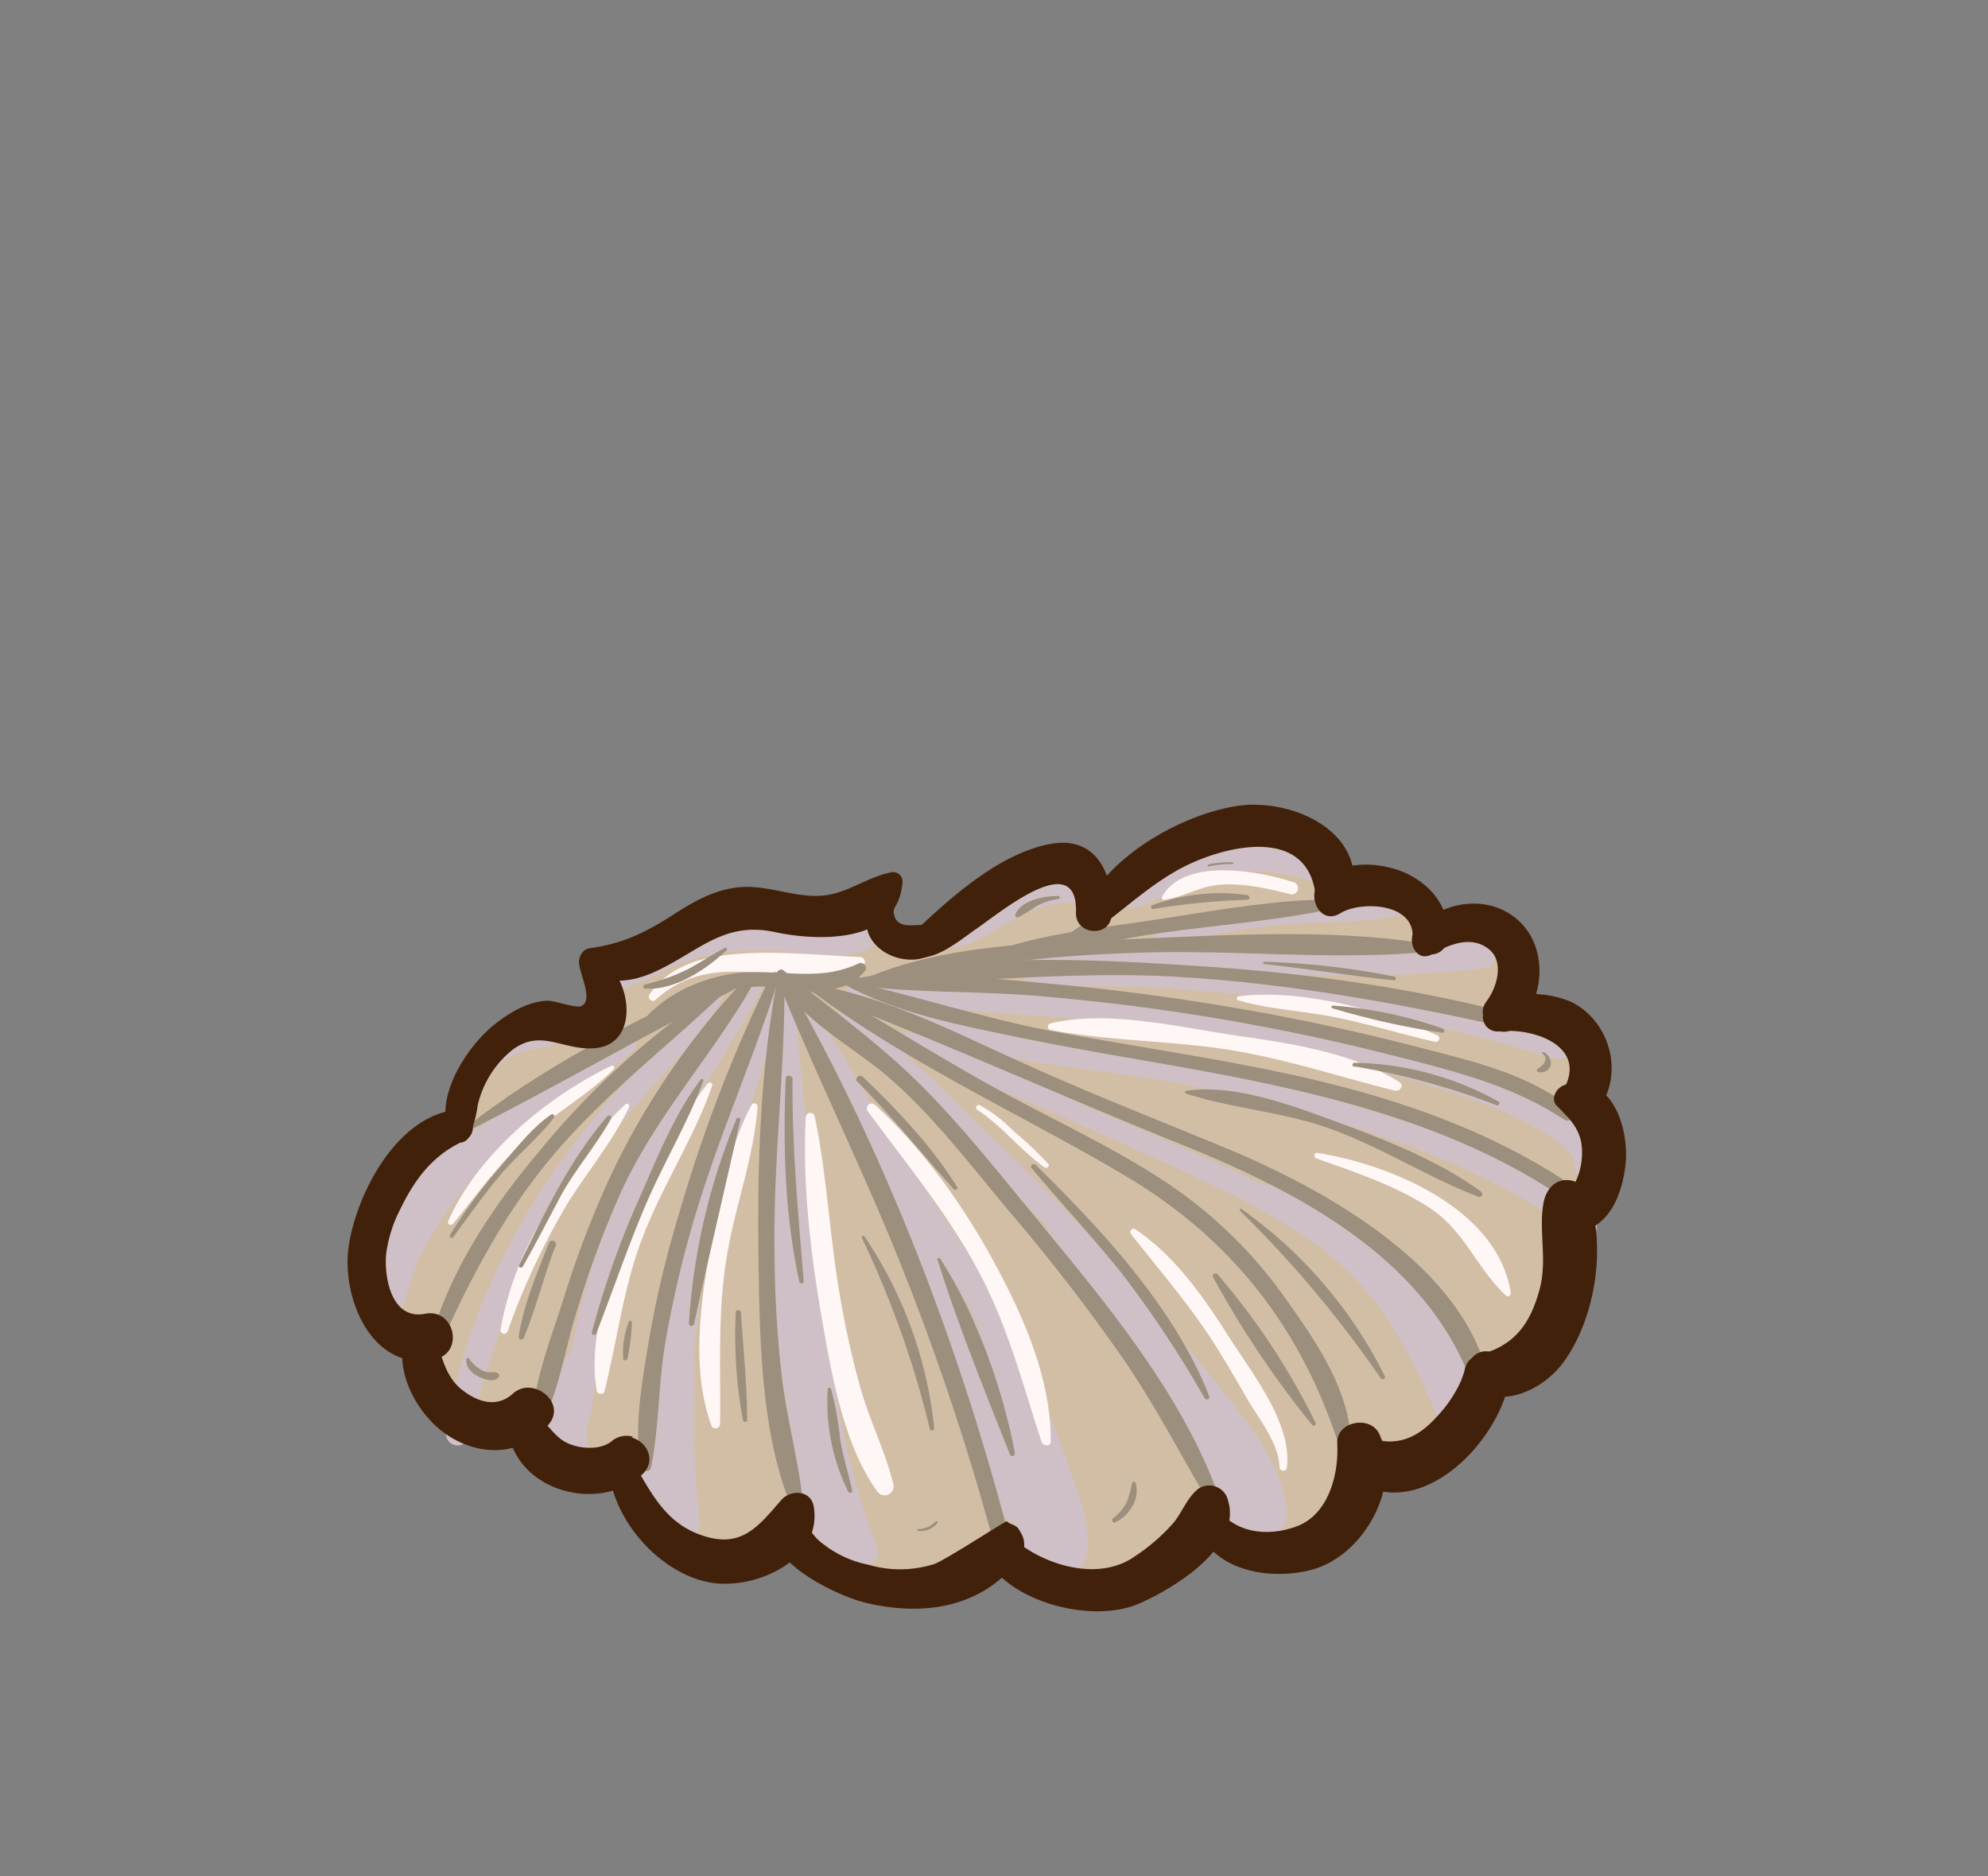 <svg xmlns="http://www.w3.org/2000/svg" viewBox="0 0 275 259.5"><rect x="0" y="0" width="275" height="259.5" fill="#808080" stroke="none"/><defs><style>.cls-1{isolation:isolate;}.cls-2{fill:#d2bea5;}.cls-3{fill:#cfc0c7;}.cls-4{fill:#fff7f6;}.cls-5{fill:#9c8f7d;}.cls-6{fill:#42210b;}.cls-7{fill:none;mix-blend-mode:multiply;opacity:0.4;}</style></defs><g class="cls-1"><g id="Layer_2" data-name="Layer 2"><g id="Variacion_C" data-name="Variacion C"><g id="AssetsW4"><g id="LoinW4"><path class="cls-2" d="M218.3,151.37l-.37-.34.22-.4c2.14-4.36.24-10-4.36-11.65a9.53,9.53,0,0,0-5.76-.28c1.81-3.92-.89-9.7-5.47-9.95a6.87,6.87,0,0,0-4-.09c-.84-4.18-3.79-7.65-8.65-6.92a3.35,3.35,0,0,0-2.25,1.43,13.15,13.15,0,0,0-3.9-.63,8.67,8.67,0,0,0-1.39-3.43c-3-4.53-7.92-4.5-12.29-2.21-6.42.65-14,4.71-17.48,9.85a2.54,2.54,0,0,0-.19-.65c-1.66-3.51-5.15-4.81-8.73-4.6a11.13,11.13,0,0,0-4.77.32c-4.63,1.34-10.73,5.13-12.36,10.12a5.73,5.73,0,0,0-3.06-2.37l-2.7-.9a7.56,7.56,0,0,0-5.28-1.68c-1.19.06-2.37.16-3.55.28a7.79,7.79,0,0,0-6.11-.75c-5,1.52-10,2.63-14.43,5a7.22,7.22,0,0,0-2.07.17c-3.84.92-5.54,4.11-5.63,7.85a7.32,7.32,0,0,0,.94,3.93c0,.11,0,.23-.08.34-.1-.09-.19-.19-.3-.28-5.06-4.16-11.87-1.35-15.56,3.16a16.61,16.61,0,0,0-3,3.41,14.52,14.52,0,0,0-1.91,4.4l-.2.28c-6.15.41-10.8,8.09-11.77,13.69a16.77,16.77,0,0,0,.19,6.13c-.53,4.75.82,9.41,5.53,11a9.73,9.73,0,0,0,3.17.54l.33,1.87a7.51,7.51,0,0,0,1.19,2.87c1.11,4.4,5.92,5.81,9.8,4.47l.36.49a12.61,12.61,0,0,0,1.31,2.56A6.83,6.83,0,0,0,77,201c2.27,2.7,6.28,3.07,9.33,1.65a15.31,15.31,0,0,0,3.42,6.66,14,14,0,0,0,1,1.74A6,6,0,0,0,99,212.88a7.58,7.58,0,0,0,6.09.29,8.41,8.41,0,0,0,3.12-1.85,10.61,10.61,0,0,0,1.61-1,17.41,17.41,0,0,0,3.25,3,8.7,8.7,0,0,0,4.15,1.6,8.52,8.52,0,0,0,4.53,2.35,16.49,16.49,0,0,0,10-1.21,6.82,6.82,0,0,0,.66-.34c.44-.19.87-.41,1.3-.63,1-.27,2-.62,3-1a10.14,10.14,0,0,0,6.08,1c.16.08.35.18.62.29a6.37,6.37,0,0,0,3.05,1.11,22.57,22.57,0,0,0,3.66.62,27.44,27.44,0,0,0,19.71-6.57,9.08,9.08,0,0,0,.81.83c4.19,3.66,10,2.51,13.35-1.61a21.68,21.68,0,0,0,4.13-10.62,9,9,0,0,0,1.74-.37c5,2.27,11.71-.3,15-4.94a11.38,11.38,0,0,0,1.74-3.77c5-1.72,9.62-7.69,11.41-12.21a10.32,10.32,0,0,0-1.44-10c0-.57-.11-1.14-.19-1.71C221.48,163.81,223,156.1,218.3,151.37Z"/><path class="cls-3" d="M98.71,137.07c-4.89,3.32-8.72,8.64-12.61,13.05a117.53,117.53,0,0,0-10.95,14.11c-6.56,10.16-11.68,21.84-13.44,33.87a1.61,1.61,0,0,0,3.15.64c2.85-12.21,7.06-23.63,14.08-34.11a142.17,142.17,0,0,1,10.15-13.06c3.6-4.22,8.18-8.34,10.72-13.31C100.15,137.61,99.48,136.55,98.71,137.07Z"/><path class="cls-3" d="M87.29,143.92a50.59,50.59,0,0,0-14.24,8.23,23.13,23.13,0,0,0-6.93,4,.66.66,0,0,0-.65-.09c-6.77,3.21-14.11,10-12.5,18.07a12.82,12.82,0,0,0-.62,4.86.54.54,0,0,0,.64.46,15,15,0,0,0,0,4.95.69.69,0,0,0,1.33.08c1.65-3.79,2.37-7.87,4.26-11.59a46.3,46.3,0,0,1,8.23-11.27,83.9,83.9,0,0,1,11.39-9.45c3.21-2.3,6.9-4.27,9.67-7.1C88.28,144.65,88,143.68,87.29,143.92Z"/><path class="cls-3" d="M104.52,135.72c-3.33,1.3-5.44,5.73-7.31,8.57A145.4,145.4,0,0,0,87,162.15a93.25,93.25,0,0,0-6.5,18c-.46,1.91-1,4.09-1.42,6.35a1.18,1.18,0,0,0-.19.51l-.09.54a1.52,1.52,0,0,0-1.27,1c-.06.19-.1.39-.16.58a1.3,1.3,0,0,0-.53.94c-.25,1.81-1.7,5.85-.64,7.89a1.36,1.36,0,0,0,1,1.12,1.51,1.51,0,0,0,1.38.58,22.22,22.22,0,0,0,.55,2.49c.36,1.3,2.63,1.05,2.42-.36s-.37-2.68-.49-4c1.64-4.71,1.12-10.31,2.19-15.23A87.4,87.4,0,0,1,89.1,165.2c4.54-10.07,11.25-18.75,16.3-28.48A.69.69,0,0,0,104.52,135.72Z"/><path class="cls-3" d="M121.36,214c-4.82-11.79-6.33-24.4-7.74-37-1.51-13.47-2.46-27-4.07-40.42-.1-.81-1.06-.91-1.61-.52a1,1,0,0,0-1.6,0c-2.45,4.76-4,10-5.68,15.06A183.68,183.68,0,0,0,95,170.09c-.59,2.61-1.07,5.24-1.48,7.89a1.59,1.59,0,0,0-1.14,1.31q-1.77,9.63-2.76,19.36a17.78,17.78,0,0,0-1.31,8.87,1.81,1.81,0,0,0,3.28.8c.14.72.32,1.44.53,2.16a1.51,1.51,0,0,0,1.39,1.13c.85,1.53,3.55,1.16,3.3-.9-.47-3.75-.71-7.5-.83-11.26q.15-6.22,0-12.45c.58-5.14,1.27-10.27,2.3-15.33,2.23-11,7.15-21.38,9.38-32.33.07,3,.16,5.94.29,8.9a1.42,1.42,0,0,0-.46.9,158.44,158.44,0,0,0,.15,37.19c.53,4.07,1.12,8.2,2,12.28a1.63,1.63,0,0,0-.08.55,44.82,44.82,0,0,0,3.08,13.4,1.61,1.61,0,0,0,1.72,1c.42.89.85,1.76,1.32,2.61.72,1.31,2.22.82,2.8-.22C119.51,217.36,122.1,215.82,121.36,214Z"/><path class="cls-3" d="M147.47,201.87A164.21,164.21,0,0,0,138,180.15c-3.84-7.05-8.7-13.5-13-20.26-4.6-7.21-8.62-14.88-13.65-21.8-.62-.85-1.67.16-1.37,1A122.29,122.29,0,0,0,121.47,161a1.24,1.24,0,0,0-.2,1.12,1.61,1.61,0,0,0,.2,1c.47.86.94,1.72,1.4,2.59,1.11,2.43,1.84,5,3.37,7.18,1.26,3.94,2.28,8,3.64,11.56a90.78,90.78,0,0,0,3.94,8.7c.45,1.21.91,2.42,1.39,3.62a1.91,1.91,0,0,0,0,1,71.18,71.18,0,0,0,3.68,11.84,1.52,1.52,0,0,0,1.36,1c.1.26.21.51.31.77a2,2,0,0,0,.41.61c.2.85.39,1.7.58,2.56a1.46,1.46,0,0,0,2.17.84h0a1.44,1.44,0,0,0,1.44,1,1.47,1.47,0,0,0,1.81.59.92.92,0,0,0,.25.23l.28.2a1.36,1.36,0,0,0,1.44-.06C152.61,214.44,148.73,205.28,147.47,201.87ZM142.55,200c-.37-1.14-.76-2.26-1.18-3.37.46,1.11.91,2.21,1.35,3.32Zm-8.79-19.08-.07-.08c-.42-1-.85-1.93-1.28-2.88a112.27,112.27,0,0,1,5.3,10.14Q135.91,184.43,133.76,180.91Z"/><path class="cls-3" d="M177.49,211.42a1.09,1.09,0,0,0,0-.25,1.61,1.61,0,0,0,.56-1.26c-.3-7.14-5.22-12.89-9.49-18.21-5.1-6.36-10.26-12.67-15.8-18.66-5.22-5.65-10.7-11.06-16.25-16.4-6.2-6-12.34-12.51-19.43-17.44-.67-.46-1.34.42-.89,1,8.66,11.45,20.4,20.77,30.33,31.18-.54-.44-1.08-.9-1.62-1.37-.25-.23-.54.14-.38.38a95.62,95.62,0,0,0,9,11.1c1.42,1.93,2.82,3.88,4.13,5.88,2.37,3.64,4.42,7.68,6.94,11.28a77.6,77.6,0,0,0,5.66,12.07,1.26,1.26,0,0,0,1.6.64c.33.53.64,1.07,1,1.6a1.51,1.51,0,0,0,2.36.17c.41,1.44,3.17,1.11,2.65-.83C177.68,212,177.58,211.72,177.49,211.42Z"/><path class="cls-3" d="M76.21,143.57c-4.7-2-11,2.68-11.66,7.42-.06.4.43.57.72.38,1.59-1.09,2.47-2.94,3.89-4.23,2-1.84,4.4-2,7-2.43A.6.6,0,0,0,76.21,143.57Z"/><path class="cls-3" d="M119.31,127.59c-1.58,2.63-8.79.85-11.41.72a39,39,0,0,0-9.71.68c-4.54.93-10.8,2.85-13.06,7.28a.47.47,0,0,0,.52.63c3.51-.88,6.51-3.16,10-4.18a37,37,0,0,1,13.37-1.09c3.5.3,11.44,1.85,13.18-2.59A1.64,1.64,0,0,0,119.31,127.59Z"/><path class="cls-3" d="M152,123.09c-2.74-2.64-7.7-1-10.8.32-3.53,1.54-8.46,3.53-10.44,7a.48.48,0,0,0,.47.74c3.43-.21,6.51-2.75,9.53-4.24a18.3,18.3,0,0,1,6.68-2.1c1.75-.14,2.81.13,4.36-.63A.68.68,0,0,0,152,123.09Z"/><path class="cls-3" d="M182.78,118.82c-.36-.12-.74-.23-1.15-.35a31.28,31.28,0,0,0-3.76-.84c-6-1.06-13.73-1.2-17.65,2.48-2.23,1-4.2,2.46-5,4.32a.82.82,0,0,0,.52,1c2.16.86,6.33-2.43,8.76-3.47l.7-.25a27,27,0,0,1,10.28-1.08h.08c.33,0,.67.09,1,.13a37.83,37.83,0,0,1,5.57,1.32C184.21,122.75,184.79,119.48,182.78,118.82Z"/><path class="cls-3" d="M194.15,124.53c-5.92-1.66-13.35-.13-19.36.72-4.71.67-11.52.77-15.06,4.15a.24.24,0,0,0,.06.4c2.28.66,3.65.23,6.07-.2,3.64-.64,7.27-1.27,10.95-1.69,5.61-.63,11.9,0,17.3-1.48A1,1,0,0,0,194.15,124.53Z"/><path class="cls-3" d="M206.35,131.29a1.22,1.22,0,0,0-1-1.36,15.4,15.4,0,0,0-4.89.1h0l-.36.06a1,1,0,0,0-.88.81l-.66.07a1.36,1.36,0,0,0-1.16.75,155.85,155.85,0,0,1-23.67.16c-9.52-.68-20.48-3.45-29.67.12a.74.74,0,0,0,.29,1.39c20.5.06,40.63,3.08,61.12.47A1.52,1.52,0,0,0,206.35,131.29Z"/><path class="cls-3" d="M216.06,143.5a239.08,239.08,0,0,0-38.41-7.81c-5.68-.7-11.37-1.2-17.09-1.45-6.13-.27-12.74-.89-18.75.6a.37.37,0,0,0,0,.73c5.51,1.07,11.29.66,16.88,1,6.74.34,13.48.95,20.17,1.83a235.07,235.07,0,0,1,33.29,7.12,1.22,1.22,0,0,0,.77.28l2.48.64C217.28,146.88,217.88,144,216.06,143.5Z"/><path class="cls-3" d="M220.47,168.66c-5.77-5.89-13.92-9.34-21.56-12-8.57-3-17.37-5.59-26.18-7.81-9.42-2.38-18.81-3.23-28.37-4.67-6.69-1-12.78-3.5-19-5.64,7.57,1.62,15.74,1.57,23.36,2.39,8.16.89,16.31,2,24.39,3.41a224.64,224.64,0,0,1,23.9,5.61,81.93,81.93,0,0,1,12.08,4.32c1.78.86,9.18,4.54,8.73,6.79a1.52,1.52,0,0,0,3,.65,3.92,3.92,0,0,0-.61-3.28,1.49,1.49,0,0,0,.1-1.6,5.65,5.65,0,0,0-2.56-2.64,1.22,1.22,0,0,0-1.54.32.67.67,0,0,0-.06.12,45.55,45.55,0,0,0-7-3.74c-8.55-3.68-17.93-5.86-27-7.76-9.87-2.05-19.88-3.46-29.9-4.57-9.64-1.07-20.06-3-29.72-1.94a.62.62,0,0,0-.44.84c-1.35-.42-2.71-.81-4.1-1.14a.62.62,0,0,0-.55,1.08c14,10.57,33.11,9.49,49.35,13.19,18,4.11,36.88,9.12,51.68,20.46A1.57,1.57,0,0,0,220.47,168.66Z"/><path class="cls-3" d="M203.11,190.08a10.38,10.38,0,0,1-.46-1.21,2.2,2.2,0,0,0-.05-.8l-.57-2.22a1.45,1.45,0,0,0-1.45-1.13,41.15,41.15,0,0,0-8.32-10.22c-4.62-4.15-11.61-9.61-18-10.81l-.94-.48c-7.56-3.71-15.42-6.87-23.13-10.25-7.92-3.47-16.39-8.5-24.9-10.17-.54-.11-.73.66-.35,1,6.4,4.78,14.91,7.45,22.18,10.73,7.06,3.19,14.18,6.29,21.16,9.66,2.73,1.32,5.46,2.71,8.09,4.25,1.14.78,2.34,1.51,3.56,2.22a49.2,49.2,0,0,1,5.74,4.45c6.25,5.7,9.93,13.24,13.17,20.92.93,2.19,3.92.92,3.38-1.29-.19-.76-.39-1.51-.59-2.27A1.72,1.72,0,0,0,203.11,190.08Z"/><path class="cls-4" d="M84.61,147.41C75.7,151.67,66,159.74,62,168.92c-.19.41.4.69.66.37,3.35-4.08,6.32-8.33,10.28-11.88s8.37-5.93,12-9.56C85.06,147.66,84.9,147.28,84.61,147.41Z"/><path class="cls-4" d="M86.46,152.81c-4.5,4.14-8,9.92-11.07,15.18a45.32,45.32,0,0,0-6.15,15.89.49.49,0,0,0,1,.21,99.33,99.33,0,0,1,8.07-17.3c2.79-4.56,6.4-8.79,8.69-13.62A.32.32,0,0,0,86.46,152.81Z"/><path class="cls-4" d="M97.89,149.88c-4.8,6.1-8.34,13.94-11.21,21.11-2.61,6.52-5.33,14.26-4.14,21.37.09.51.93.63,1.07.09,1.85-7.33,2.62-14.56,5.43-21.69s7-13.47,9.46-20.54A.35.35,0,0,0,97.89,149.88Z"/><path class="cls-4" d="M104.79,153.12a.46.46,0,0,0-.89-.2c-3.32,6.46-4.79,14.55-6,21.68-1.19,7.35-2.07,15.5.53,22.63.21.58,1.17.36,1.18-.24.1-8-.39-15.62,1-23.61C101.76,166.65,104.31,159.92,104.79,153.12Z"/><path class="cls-4" d="M123.58,205.31c-1.09-4.48-3.25-8.73-4.52-13.2a125.79,125.79,0,0,1-2.93-13.2c-1.38-8.11-1.75-16.43-3.43-24.49a.63.63,0,0,0-1.24.08c-.47,9.27.67,18.91,2.25,28,1.34,7.7,3,17.34,7.63,23.78A1.24,1.24,0,0,0,123.58,205.31Z"/><path class="cls-4" d="M137.59,174.74c-4.24-7.84-9.89-15.86-16.51-21.87a.66.66,0,0,0-1,.88c5.22,7.13,10.73,13.76,15,21.57s6.28,15.82,9,24.12c.21.62,1.27.7,1.27-.09C145.4,190.75,141.63,182.19,137.59,174.74Z"/><path class="cls-4" d="M170,184.93c-3.45-5.46-7.51-11.24-12.93-14.89a.46.46,0,0,0-.62.66c4,5.08,8.16,9.85,11.64,15.34,1.52,2.4,2.94,4.86,4.36,7.32,1.64,2.84,4.49,6.28,4.55,9.64a.52.52,0,0,0,1,.09C178.85,197,173.14,189.86,170,184.93Z"/><path class="cls-4" d="M145,161a49.55,49.55,0,0,0-4.88-4.62,19.59,19.59,0,0,0-4.61-3.52.37.37,0,0,0-.35.64c3.46,2.22,6,5.63,9.38,8C144.86,161.64,145.28,161.25,145,161Z"/><path class="cls-4" d="M182.26,159.47a.39.39,0,0,0-.19.75c5.34,1.91,10.73,3.67,15.55,6.75,5,3.22,6.62,8.46,10.73,12.26.27.25.69-.08.64-.4C207.17,167.18,192.36,161.09,182.26,159.47Z"/><path class="cls-4" d="M193.58,149.68c-6.53-4.13-15.1-5.35-22.63-6.45-7.94-1.16-17.78-3.57-25.64-1.67a.46.46,0,0,0,0,.9c7.48,1.43,15.35,1.47,22.92,2.49,8.59,1.16,16.38,3.82,24.72,5.91C193.68,151,194.25,150.11,193.58,149.68Z"/><path class="cls-4" d="M198.79,143.19c-7.79-3.5-18.86-6.45-27.47-5.38-.26,0-.34.47-.06.55,4.41,1.28,9.16,1.47,13.66,2.39s9,2.31,13.53,3.34A.48.48,0,0,0,198.79,143.19Z"/><path class="cls-4" d="M179,122.06c-4.74-1.57-15.2-3.56-18.26,2-.11.21.12.43.32.4,2.6-.36,4.83-1.84,7.55-2.07,3.39-.29,6.6.5,9.88,1.29A.85.85,0,0,0,179,122.06Z"/><path class="cls-4" d="M119,132.38c-6.16-.28-13.2-1.07-19.34-.17-3.88.56-7.54,2-9.81,5.35-.35.52.34,1.19.83.75,8.71-8,19.08-.55,28.59-4.63A.69.69,0,0,0,119,132.38Z"/><path class="cls-5" d="M89.57,142.27c6.6-4.7,11.92-6.52,20-5.57,3.61.42,7.68.74,10.09-2.43.45-.59-.31-1.32-.91-1-6,2.87-11.89.33-18.17,1.54-4.52.87-9,3.06-11.92,6.71-.44.56.36,1.14.87.78Z"/><path class="cls-5" d="M99.87,136.47a112.31,112.31,0,0,0-25.34,22.86c-7,8.32-13.55,18.24-15.63,29-.1.54.71.66.91.21,4.78-10.88,9.78-20.84,17.67-29.86,7-8,15.3-14.31,22.91-21.6a.41.41,0,0,0-.52-.64Z"/><path class="cls-5" d="M103.33,135.14a104.6,104.6,0,0,0-19.42,28.71A138.59,138.59,0,0,0,78,179.51c-1.69,5.37-4.12,11.34-4.37,17,0,.66,1,1.09,1.3.44,2.41-4.61,3.2-10.2,4.73-15.16A137.84,137.84,0,0,1,85.85,165c4.83-10.63,12.72-19,18.39-29,.32-.56-.39-1.36-.91-.81Z"/><path class="cls-5" d="M106.7,134.79a204.29,204.29,0,0,0-12.78,33.13,142.4,142.4,0,0,0-4.24,18c-.89,5.46-2,11.5-1.05,17,.12.68,1.27.8,1.42.08,1.15-5.68,1-11.63,2-17.38a149.4,149.4,0,0,1,4-17.09c3.34-11.32,8.21-22.09,11.72-33.33a.57.57,0,0,0-1.07-.39Z"/><path class="cls-5" d="M107.48,135.77c-2.36,12.55-2.74,25.93-2.55,38.67.16,11,.34,24.45,4.84,34.66.36.83,1.43.27,1.37-.49-.52-6.12-2.3-12.13-3-18.26-.67-5.9-1-11.85-1-17.79-.16-12.26,1.45-24.46,1.37-36.7a.51.51,0,0,0-1-.09Z"/><path class="cls-5" d="M108,136.63c5.38,13.21,11.77,26,17,39.25a348.83,348.83,0,0,1,12.85,39,1.13,1.13,0,0,0,2.17-.6c-6.8-26.74-17.19-54.16-30.91-78.17a.63.63,0,0,0-1.13.56Z"/><path class="cls-5" d="M169.17,208.62c-4.85-14.9-16-28.17-25.81-40.09-5.2-6.3-10.36-12.86-16.16-18.62s-12.59-10.6-18.81-15.68c-.49-.4-1.17.26-.9.78,3.26,6.24,10.52,9.69,15.65,14.19,6.09,5.34,11.15,12,16.36,18.23a260.68,260.68,0,0,1,15.95,20.63c4.63,6.76,8.29,14,12.5,21,.35.58,1.46.33,1.22-.42Z"/><path class="cls-5" d="M112.17,137c13.5,10.16,29,17.06,43.44,25.61,15.06,8.9,24.77,21.64,29.89,38.23a.69.69,0,0,0,1.36-.1c.39-7.64-4.67-15-8.9-20.93a62.51,62.51,0,0,0-16.25-16c-7.37-4.94-15.49-8.65-23.27-12.89-8.68-4.73-17-10.09-25.59-14.94a.61.61,0,0,0-.68,1Z"/><path class="cls-5" d="M111.69,137c17.47,6.59,34.37,14.32,51.7,21.29,16.81,6.77,35.26,16.49,40.85,35a1,1,0,0,0,2-.51c-2.09-16.83-22.65-28.15-36.53-33.92-9.67-4-19.38-7.79-28.92-12.14-9.21-4.2-18.78-9.06-28.87-10.66-.55-.09-.71.75-.21.94Z"/><path class="cls-5" d="M116.61,136.05c7.39,4.15,16.54,5.83,24.77,7.53,9.37,1.94,18.84,3.35,28.24,5.17,17.24,3.33,34.42,8,48.84,18.48,1.1.8,2.17-1,1.08-1.81-13.85-10-30.3-14.84-46.89-18-9-1.75-18.08-3.09-27.1-4.78-9.76-1.84-19.13-5-28.8-7.11-.36-.08-.41.42-.14.57Z"/><path class="cls-5" d="M118.09,136.24c8.21,1.16,16.75.8,25,1.48,8.87.73,17.73,1.84,26.51,3.36,8.22,1.42,16.4,3.18,24.48,5.27,7.83,2,15.47,4,22.28,8.51.85.57,2-.73,1.16-1.41-5.9-4.88-13.77-6.63-21-8.52q-13.05-3.39-26.37-5.64c-8.31-1.4-16.68-2.5-25.08-3.24-8.78-.77-18.28-1.91-27-.72-.53.07-.46.84,0,.91Z"/><path class="cls-5" d="M118.2,136.08c14.76,0,29.32-1.79,44.14-1,16.62.93,32.77,4,49,7.68,1.13.26,1.68-1.42.53-1.75-15.09-4.26-31-6.45-46.61-7.42-15.26-1-32.06-1.73-47,1.87-.3.07-.35.59,0,.59Z"/><path class="cls-5" d="M197.25,130.53c-13.31-2.14-27.95-1.15-41.39-.62-12.13.48-26.74.73-37.8,6.2a.35.35,0,0,0,.2.66c6.17-.71,12.17-2.45,18.33-3.31a201.11,201.11,0,0,1,21.09-1.68c13.12-.44,26.59,1.06,39.64-.1.69-.06.53-1.05-.07-1.15Z"/><path class="cls-5" d="M184.81,124.39c-8,0-16.25,1.47-24.14,2.7s-16.35,1.93-23.82,4.7c-.36.13-.27.78.13.77,7.74-.21,15.53-2.36,23.19-3.46,8.17-1.17,16.67-1.73,24.71-3.53.63-.14.63-1.17-.07-1.18Z"/><path class="cls-5" d="M152.71,125.28a31.43,31.43,0,0,1-7.17,5.27.44.44,0,0,0,.26.83,9.4,9.4,0,0,0,4.41-2.09,8.87,8.87,0,0,0,2.8-3.84c.08-.19-.17-.31-.3-.17Z"/><path class="cls-5" d="M64.32,156.66c12.41-6.24,24.45-13.29,36.85-19.59,1-.51.19-2-.83-1.54-12.51,5.43-25.55,12.21-36.27,20.7-.22.17,0,.56.25.43Z"/><path class="cls-5" d="M76.21,154.18c-2.76,1.92-5,4.89-7.2,7.44a71.29,71.29,0,0,0-6.75,9.18c-.18.3.22.62.44.33,2.14-2.92,4.2-5.87,6.54-8.63s5.2-5.07,7.39-7.9a.3.3,0,0,0-.42-.42Z"/><path class="cls-5" d="M84,154.41c-5.23,6.08-8.68,13.4-12.19,20.56-.16.34.35.52.52.22,1.77-3.15,3.42-6.35,5.11-9.53,2.09-3.91,5-7.13,7.1-10.95.18-.33-.32-.56-.54-.3Z"/><path class="cls-5" d="M75.94,171.9c-1.61,4.12-3.54,8.58-4.19,13a.36.36,0,0,0,.69.17c1.74-4.13,2.79-8.61,4.44-12.8.24-.6-.7-.94-.94-.35Z"/><path class="cls-5" d="M64.51,188.09a2,2,0,0,0,.45,1.36,4.11,4.11,0,0,0,1.29,1c.65.33,2.26.85,2.74,0a.34.34,0,0,0-.07-.47c-.33-.24-.6-.14-1-.14a3.08,3.08,0,0,1-1.19-.27,5.14,5.14,0,0,1-1.88-1.68.2.2,0,0,0-.35.15Z"/><path class="cls-5" d="M96.94,149.31c-3.59,4.74-6,10.74-8.38,16.17a121,121,0,0,0-6.69,18.82c-.09.36.49.49.61.16,2.3-5.92,4.33-11.91,6.82-17.76s5.81-11.32,8-17.2a.2.2,0,0,0-.34-.19Z"/><path class="cls-5" d="M87,182.82a11.48,11.48,0,0,0-.79,5.12c0,.35.5.28.58,0a28.13,28.13,0,0,0,.62-5c0-.23-.32-.35-.41-.11Z"/><path class="cls-5" d="M101.86,154.82A87.92,87.92,0,0,0,95.3,183a.36.36,0,0,0,.72.08c2.07-9.41,4.27-18.77,6.38-28.16.08-.32-.41-.42-.54-.14Z"/><path class="cls-5" d="M101.78,181.52a64.32,64.32,0,0,0,1,14.93c.06.3.57.33.57,0,0-4.95-.55-10-.86-14.94a.39.39,0,0,0-.76,0Z"/><path class="cls-5" d="M108.69,149.19c-.4,9.32-.12,18.94,1.88,28.09a.3.3,0,0,0,.6-.1c-.75-9.33-1.62-18.53-1.54-27.9,0-.6-.91-.7-.94-.09Z"/><path class="cls-5" d="M119.22,171.22a134.25,134.25,0,0,1,9.39,26.38.31.31,0,0,0,.62-.09,57.89,57.89,0,0,0-9.66-26.5.21.21,0,0,0-.35.21Z"/><path class="cls-5" d="M114.5,192.17a28,28,0,0,0,2.83,14.15c.14.27.63.18.55-.16-.53-2.38-1.26-4.68-1.66-7.09a42.88,42.88,0,0,0-1.28-7,.23.23,0,0,0-.44.06Z"/><path class="cls-5" d="M127,211.77a3,3,0,0,0,2.66-1.09c.11-.15-.08-.36-.22-.23a3.5,3.5,0,0,1-2.4,1.06c-.17,0-.21.25,0,.26Z"/><path class="cls-5" d="M118.59,149.61c4.72,4.73,8.88,9.92,13.34,14.88a.28.28,0,0,0,.44-.35c-3.54-5.68-8.19-10.56-13-15.18-.46-.45-1.24.18-.78.65Z"/><path class="cls-5" d="M129.71,174.3c2.81,9,6.54,18.17,10,26.9a.36.36,0,0,0,.68-.21c-1.7-9-5.36-19.23-10.35-26.91-.14-.23-.44,0-.37.22Z"/><path class="cls-5" d="M154.34,210.53c1.88-.85,3.43-3.33,2.74-5.41-.09-.27-.45-.15-.5.08a13.76,13.76,0,0,1-.67,2.46A6.68,6.68,0,0,1,154,210a.33.33,0,0,0,.35.56Z"/><path class="cls-5" d="M142.72,161.59c4.11,4.92,8.5,9.6,12.51,14.61a151.1,151.1,0,0,1,11.42,17.22.35.35,0,0,0,.63-.28c-4.79-12.22-14.78-22.94-24-32-.33-.33-.89.09-.58.46Z"/><path class="cls-5" d="M167.8,176.64a133.41,133.41,0,0,0,13.69,20.43.28.28,0,0,0,.48-.29,96.77,96.77,0,0,0-13.55-20.52c-.26-.3-.83,0-.62.38Z"/><path class="cls-5" d="M171.52,167.46A157.27,157.27,0,0,1,191,190.65a.32.32,0,0,0,.55-.33,62.29,62.29,0,0,0-19.83-23.09.14.14,0,0,0-.17.23Z"/><path class="cls-5" d="M164.06,151.27c6.51,2.09,13.41,2.51,19.95,4.86,7.13,2.57,13.49,6.71,20.51,9.42a.41.41,0,0,0,.39-.7c-6-4.39-13.59-7.32-20.49-9.85-6-2.22-13.79-5.08-20.31-4.12a.2.2,0,0,0-.05.39Z"/><path class="cls-5" d="M187.34,147.51a99.57,99.57,0,0,1,19.72,5.38.29.29,0,0,0,.22-.53A42.5,42.5,0,0,0,187.4,147a.28.28,0,0,0-.06.56Z"/><path class="cls-5" d="M184.29,139.46a107.83,107.83,0,0,0,15.21,3.39.29.29,0,0,0,.14-.55,58.91,58.91,0,0,0-15.25-3.21c-.21,0-.33.3-.1.37Z"/><path class="cls-5" d="M213.4,145.77c.87.64.08,1.66-.64,2a.27.27,0,0,0,0,.5,1.41,1.41,0,0,0,1.77-1,1.79,1.79,0,0,0-1-1.74c-.15-.08-.29.16-.15.26Z"/><path class="cls-5" d="M174.84,133.34c6,.66,12,1.64,18,2.26a.26.26,0,0,0,.06-.51,106.17,106.17,0,0,0-18-2.06c-.2,0-.24.29,0,.31Z"/><path class="cls-5" d="M159.55,125.73a96.45,96.45,0,0,1,13-1.27c.39,0,.34-.59,0-.65a27.22,27.22,0,0,0-13.17,1.41c-.28.1-.15.56.15.51Z"/><path class="cls-5" d="M170.55,119.27a14.72,14.72,0,0,0-3.37.29c-.19,0-.15.33,0,.29a14.61,14.61,0,0,1,3.3-.33c.16,0,.2-.25,0-.25Z"/><path class="cls-5" d="M146.34,123.94c-1.92,0-5,.53-5.89,2.54a.31.31,0,0,0,.41.4,26,26,0,0,0,2.49-1.53,8.9,8.9,0,0,1,3.05-1c.3,0,.22-.46-.06-.45Z"/><path class="cls-5" d="M89.28,136.75c4.15.23,8.33-2.63,11.22-5.29.17-.15,0-.48-.21-.36-1.73.92-3.35,2-5.06,2.92a27,27,0,0,1-6,2.15c-.29.08-.36.56,0,.58Z"/><path class="cls-6" d="M80.87,134.42c3.21,1.88,6.7,1.44,10-.13,5.87-2.76,9.29-6.88,16.33-5.36,6,1.29,17,1.61,17.64-6.88a1.3,1.3,0,0,0-1.47-1.41c-3.44.65-6.2,3-9.71,3.25-3.82.28-7.42-1.49-11.24-1.18-3.42.28-6.3,1.89-9.13,3.71-3.87,2.5-7.09,4.11-11.71,4.74-1.46.2-2.09,2.46-.74,3.26Z"/><path class="cls-6" d="M80.15,133.44c.09,1.37,2,5.1.19,5.74-.77.28-3.71-.82-4.71-.76-2.65.14-5.18,1.66-7.23,3.29-3.92,3.11-8.71,10.53-6,15.57a1.37,1.37,0,0,0,2.48-.05,16.7,16.7,0,0,0,1.21-4.39,13.8,13.8,0,0,1,4.57-7.44c4.08-3.32,7.23,0,11.66-.42,6.81-.58,4.82-11.48-.47-12.86a1.24,1.24,0,0,0-1.66,1.32Z"/><path class="cls-6" d="M62.77,153.55c-8,1.14-13.4,11.5-14.52,18.73S51.52,190,60.24,188c4-.95,2.64-7.06-1.43-6.28-4.76.93-5.7-5.28-5.39-8.31a18.86,18.86,0,0,1,2-6.25c2-4.12,4.49-7.41,8.74-9.34,2.39-1.09,1.06-4.59-1.41-4.24Z"/><path class="cls-6" d="M56.7,183.66c-2.8,4.69.48,11.15,4.28,14.18,4.61,3.68,11.11,3.92,15-.91,2.37-3-2.28-6.61-5-4.19-2.18,2-4.79,1.27-7-.45-2.61-2-3-5.35-4-8.33a2,2,0,0,0-3.33-.3Z"/><path class="cls-6" d="M70.36,198.3c1.47,8.06,12.49,10.93,18.38,5.74,3.08-2.71-1-7-4.2-4.63l3.08-.66a3.16,3.16,0,0,0-3.08.66c-1.71,1.29-4.82,1-6.56-.08-1.51-.92-2.29-2.6-3.9-3.47a2.43,2.43,0,0,0-3.72,2.44Z"/><path class="cls-6" d="M84.2,201.44c-.46,7.6,6.39,15.92,13.79,17.41,6.22,1.25,15.8-2.95,14.58-10.44-.37-2.33-3.21-2.41-4.51-.91-3.36,3.88-5.69,6.88-11.41,4.71-5.33-2-7.18-7.08-10-11.48a1.39,1.39,0,0,0-2.44.71Z"/><path class="cls-6" d="M107.92,208.49c-5,6.26,7.53,12.22,12,13.25,8.11,1.88,16.06.57,21.24-6.27a3.25,3.25,0,0,0,.14-3.31l-.33-.57c-.44-.76-1.29-.68-1.69-1.17-.09-.11-8.44,5.33-10,5.9a15.61,15.61,0,0,1-9.18.11,14.92,14.92,0,0,1-7-3.5c-1.52-1.53-2-3.49-3.83-4.6a.92.92,0,0,0-1.27.16Z"/><path class="cls-6" d="M137,216.46c3.88,5.45,14.37,8,20.5,5.38,4.88-2.11,14.35-7.88,12.37-14.31a2.67,2.67,0,0,0-4.31-1.44c-1.46,1.34-2,3-3.19,4.5a26.47,26.47,0,0,1-5.32,4.64c-4.94,3.57-12.49,1.39-16.84-2.36-2.24-1.92-4.69,1.52-3.21,3.59Z"/><path class="cls-6" d="M165.21,208.39c.17,8.23,9.29,10.49,16.06,8.79,7.37-1.85,12.78-11.63,9.55-18.79-1.22-2.7-6-1.81-5.84,1.27.24,4.22-1.17,9.75-5.52,11.43-4.07,1.59-9.18,1-11.45-3.15-.61-1.12-2.83-1.15-2.8.45Z"/><path class="cls-6" d="M187.16,204.59l-1.4-2.74a3,3,0,0,0,1.4,2.74c9.23,6.46,20.46-5.31,21.68-14.05a3.21,3.21,0,0,0-1.47-2.85l-.45-.34a2.44,2.44,0,0,0-3,.17c-1.15,1.15-1.27,2.08-1.83,3.51a17.66,17.66,0,0,1-3.33,4.92c-2.56,2.86-5.25,4.08-9,3.11a3.11,3.11,0,0,0-2.65,5.53Z"/><path class="cls-6" d="M203.15,191.29c3.89,4,10.18,1.12,13.07-2.79,3.87-5.24,5.43-13.19,4.4-19.55-.35-2.22-1-5.87-4.12-5.72-1.72.09-2.73,1.64-3,3.22-.68,3.87.56,7.77-.5,11.8-1.27,4.78-3.46,7.94-8.49,9.16-1.63.39-2.65,2.53-1.34,3.88Z"/><path class="cls-6" d="M214.28,168.87c1.73,2.27,4.84,1.94,6.94.28,2.28-1.8,3.24-5,3.6-7.74.66-5-1.66-13.1-8.3-11.36-1.18.31-2.19,1.95-1.09,3,1.85,1.77,3.36,3.39,3.41,6.08a9.42,9.42,0,0,1-.77,4.06c-.7,1.46-1.66,1.58-3,2.11s-1.58,2.5-.75,3.58Z"/><path class="cls-6" d="M220.7,153.88c4.19-4.81,2.19-12.68-3.47-15.35a14,14,0,0,0-4.3-1c-1.55-.2-3.13-.67-4.65-.08-1.87.73-4.14,2.43-2.71,4.49a2.09,2.09,0,0,0,2,.7c4.9-.45,12.13,2.24,8.64,8.2-1.82,3.1,2.26,5.63,4.52,3Z"/><path class="cls-6" d="M209.7,142.05c3.93-3.63,4.5-10.67.59-14.49-4.06-4-10.7-3.07-14.4.92-1.47,1.57,0,4.8,2.25,3.49s5.47-2.69,7.91-.6c2.06,1.75,1,5.27-.41,7.12-1.92,2.44,1.82,5.63,4.06,3.56Z"/><path class="cls-6" d="M200.25,129.83c.4-4.08-2.1-7.3-5.65-9s-9.34-1.94-12.1,1.16c-1.79,2,.12,6.06,2.91,4.33s10.12-1.44,10,3.19c-.07,3.1,4.52,3.47,4.82.35Z"/><path class="cls-6" d="M152.12,128.23c4.46-3.29,8.22-7,13.45-9.17,6.24-2.59,15.59-3.89,16.44,5,.3,3.17,4.63,2.25,5.13-.35,1.71-9-8.76-13.33-16-12.23-7.88,1.21-18.41,7.22-21.46,15a1.58,1.58,0,0,0,2.45,1.78Z"/><path class="cls-6" d="M122.19,121.48l-.06.13-.06.27v.28l.07.26a.9.9,0,0,0,.23.32.65.65,0,0,0,.21.16.6.6,0,0,0,.25.1.53.53,0,0,0,.28,0,.75.75,0,0,0,.39-.07l.14-.06a1.13,1.13,0,0,0,.65-.88,1.2,1.2,0,0,0-.08-.56.86.86,0,0,0-.25-.34.81.81,0,0,0-.34-.24,1.15,1.15,0,0,0-.58-.07,1.12,1.12,0,0,0-.85.67Z"/><path class="cls-6" d="M123,121.43c-3.48-.08-3.86,5.83-2.69,8.1,1.73,3.35,7.13,4.4,9.71,1.59,1.12-1.22-.14-3-1.47-3.17-1.67-.25-4.53.89-4.92-1.65-.16-1,1.61-4.81-.63-4.87Z"/><path class="cls-6" d="M125.3,132.15c3.6,1.38,7.07-1.84,10-3.84,3.24-2.25,13.82-11,13.54-2.09-.1,3.16,4.73,3.53,4.93.35.35-5.69-2.11-11.17-8.78-9.78-7.54,1.58-14.56,8.35-19.91,13.44a1.13,1.13,0,0,0,.27,1.92Z"/></g></g></g><g id="Layer_94" data-name="Layer 94"><g id="Espalda"><rect class="cls-7" width="275" height="259.5"/></g></g></g></g></svg>